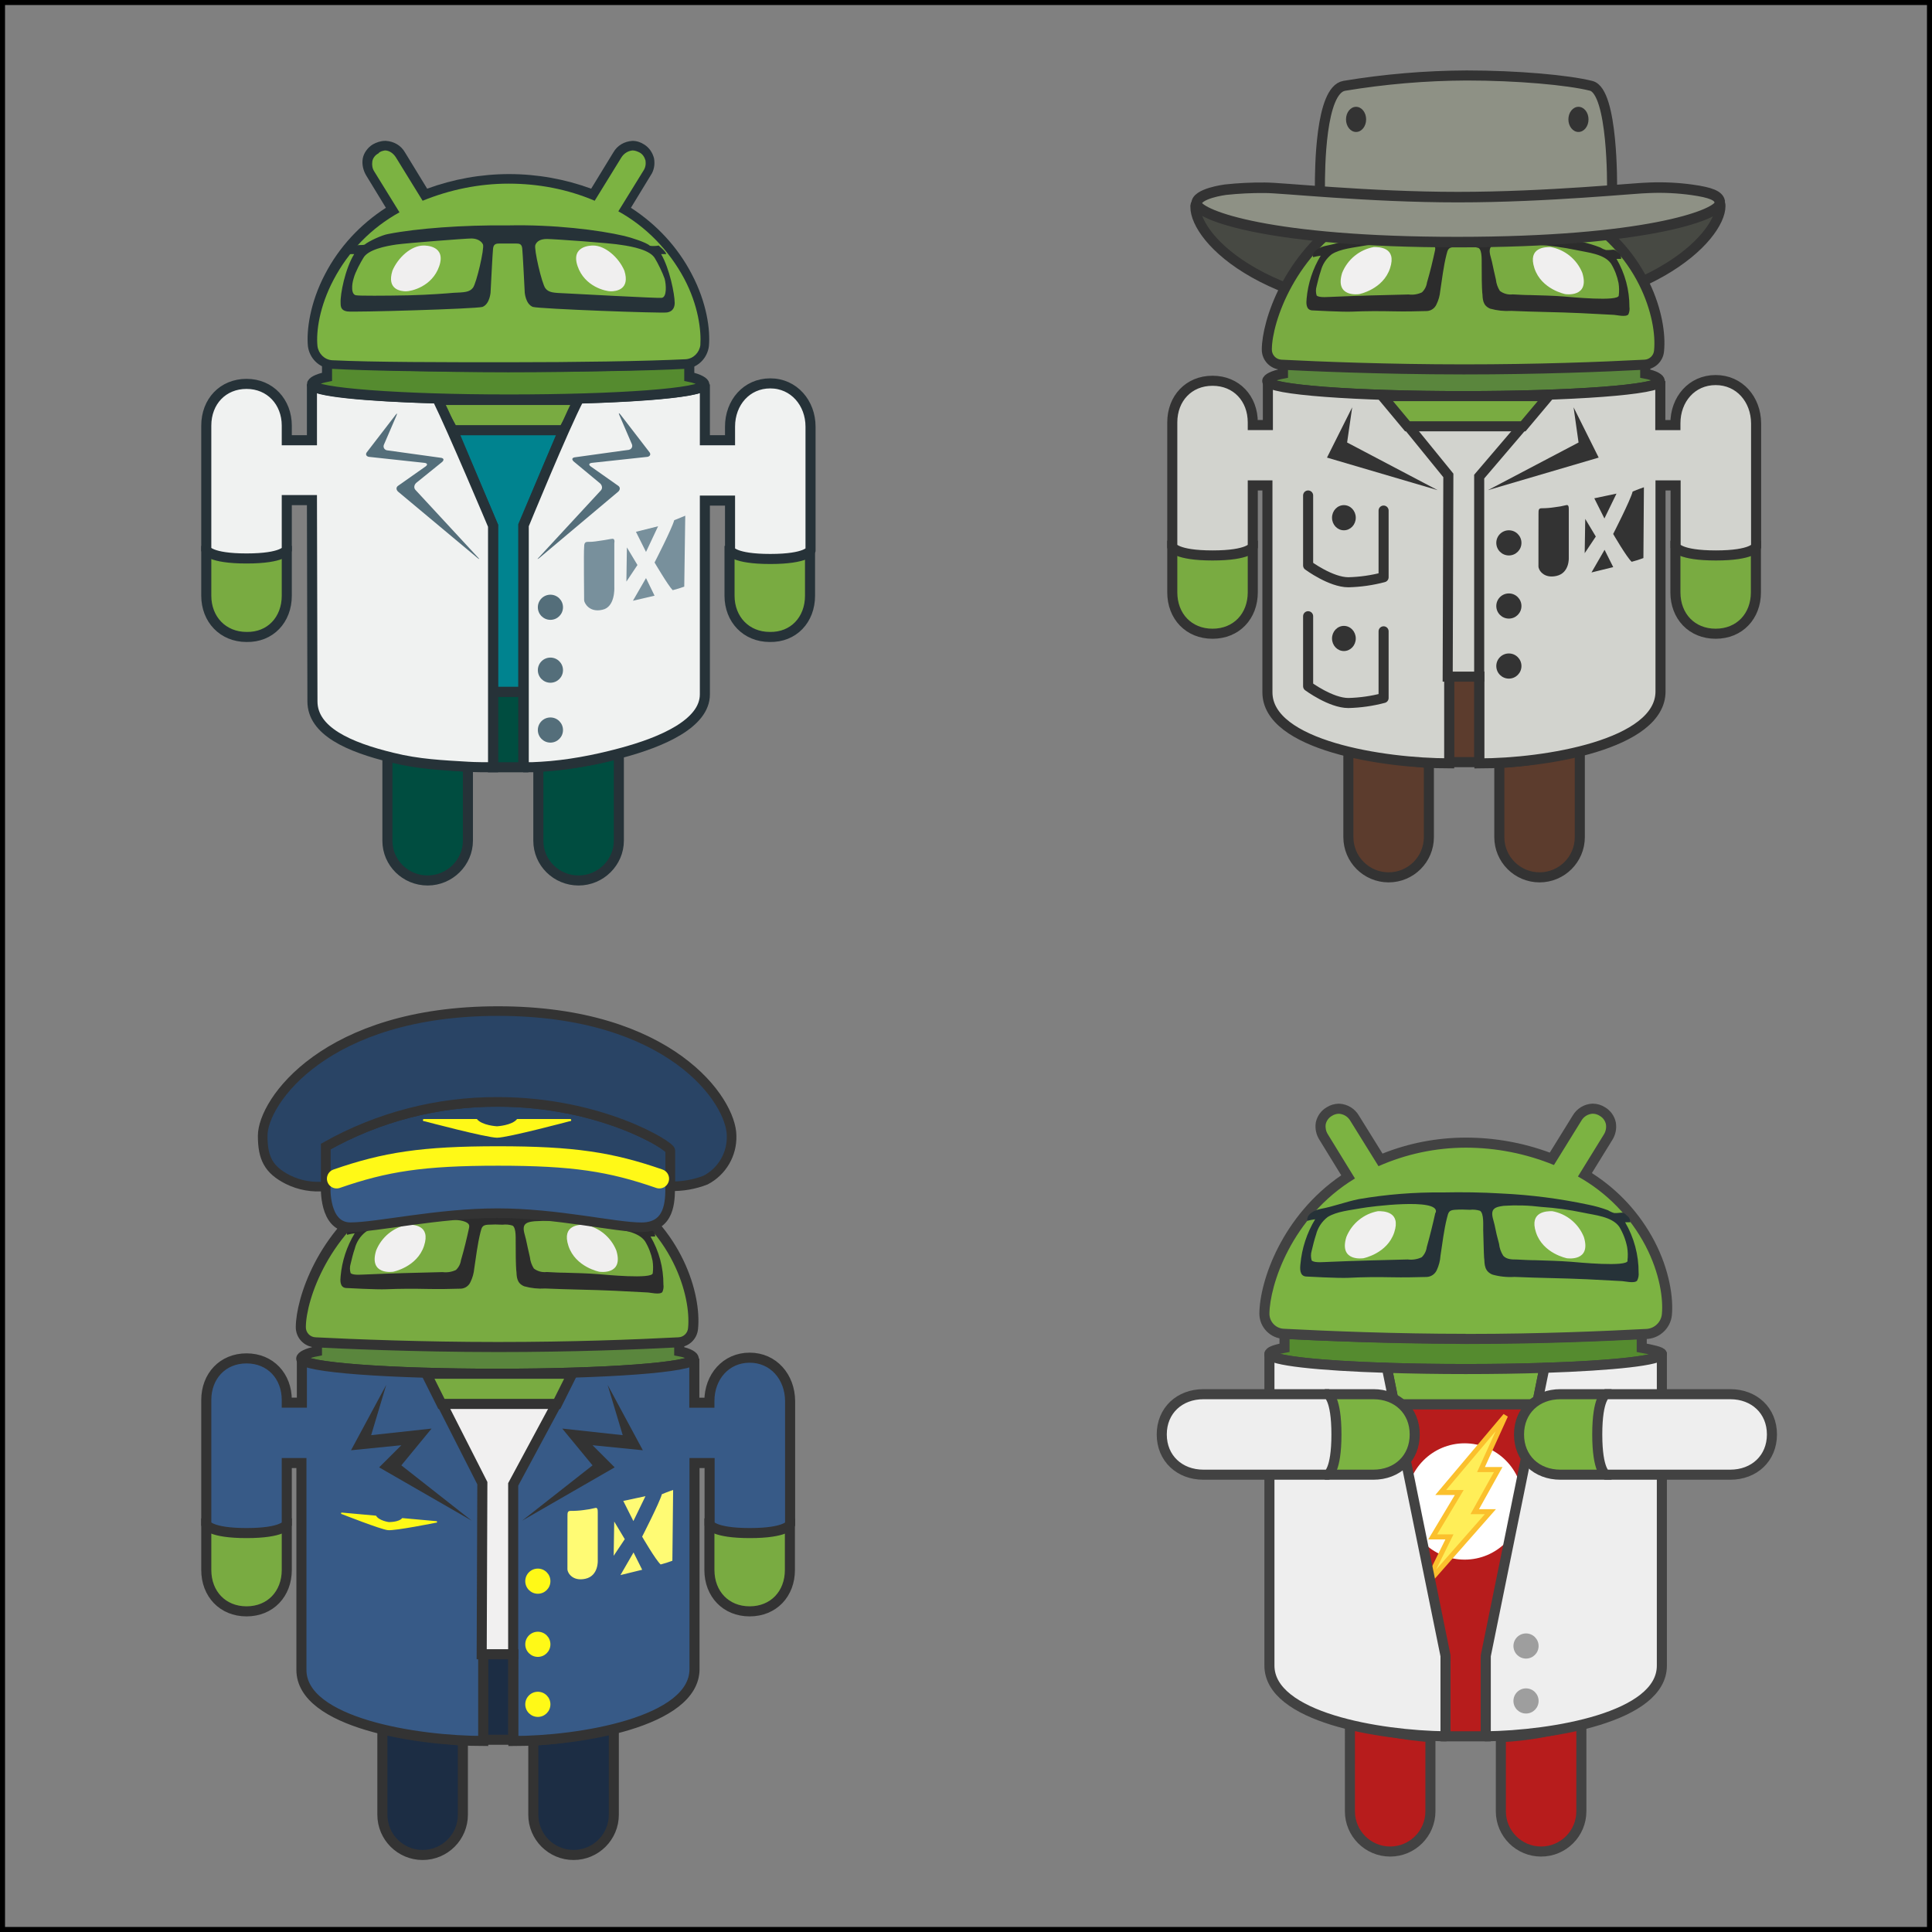 <?xml version="1.0" encoding="UTF-8"?>
<svg width="384px" height="384px" viewBox="0 0 384 384" version="1.1" xmlns="http://www.w3.org/2000/svg" xmlns:xlink="http://www.w3.org/1999/xlink">
    <rect x="0" y="0" width="384" height="384" fill="#808080" stroke="none"/>
    <title>Droid Illustrations</title>
    <desc>Illustrations by Jory Phillips for Android UX Research</desc>
    <defs>
        <polygon id="path-1" points="0.308 0.107 7.307 35.107 21.307 35.107 28.308 0.107 0.308 0.107"></polygon>
    </defs>
    <g id="Page-1" stroke="none" stroke-width="1" fill="none" fill-rule="evenodd">
        <g id="Group-3">
            <rect id="Rectangle" stroke="rbga(0,0,0,0)" fill-rule="nonzero" x="0.5" y="0.5" width="383" height="383"></rect>
            <g id="Group-2" transform="translate(41, 15)">
                <g id="uer-droid-lab" transform="translate(0, 13)" fill-rule="nonzero">
                    <polygon id="XMLID_325_" stroke="#263238" stroke-width="2" fill="#004D40" points="57 109.5 63 109.5 63 124.5 57 124.5"></polygon>
                    <polygon id="XMLID_343_" stroke="#263238" stroke-width="2" fill="#00838F" points="49 57.5 57 76.5 57 109.5 63 109.5 63 76.4 71 57.5"></polygon>
                    <polygon id="XMLID_344_" stroke="#263238" stroke-width="2" fill="#79AB41" points="71 57.5 49 57.5 45.7 51.5 74.5 51.5"></polygon>
                    <path d="M16,90.4 L16,81.5 L0,81.5 L0,90.4 C0,95.1 3.3,98.6 8,98.6 C12.7,98.7 16,95.2 16,90.4 Z" id="XMLID_323_" stroke="#263238" stroke-width="2" fill="#79AB41"></path>
                    <path d="M120,90.4 L120,81.5 L104,81.5 L104,90.4 C104,95.1 107.3,98.6 112,98.6 C116.7,98.7 120,95.2 120,90.4 Z" id="XMLID_324_" stroke="#263238" stroke-width="2" fill="#79AB41"></path>
                    <g id="XMLID_326_" transform="translate(0, 48)" stroke="#263238" stroke-width="2">
                        <path d="M36,91.1 C36,95.5 39.6,99 44,99 C48.4,99 52,95.4 52,91.1 L52,76.4 C48,76.2 42,75.5 36,74.2 L36,91.1 Z" id="XMLID_327_" fill="#004D40"></path>
                        <g id="XMLID_328_">
                            <path d="M66,91.1 C66,95.5 69.6,99 74,99 C78.4,99 82,95.4 82,91.1 L82,73.8 C77,75.2 72,76 66,76.3 L66,91.1 Z" id="XMLID_329_" fill="#004D40"></path>
                            <path d="M63,76.5 C65,76.5 64.8,76.5 66.6,76.4 C71.7,76.1 77.1,75.1 82.3,73.7 C90.6,71.5 99.1,67.8 99.1,62 L99.1,23.5 L104.1,23.5 L104.1,33.4 C104.1,33.4 104.8,35.1 112.1,35.1 C119.4,35.1 120.1,33.4 120.1,33.4 L120.1,8.8 C120.1,4.1 116.8,0.2 112.1,0.2 C107.4,0.2 104.1,4 104.1,8.8 L104.1,11.5 L99.1,11.5 L99.1,0.4 C99.1,1.7 88.6,2.8 74.1,3.2 C71.1,8.9 63.1,28.4 63.1,28.4 L63.1,76.5 L63,76.5 Z" id="XMLID_48_" fill="#F0F2F1"></path>
                            <path d="M57,28.5 C57,28.5 49,9.5 45.9,3.2 C31.4,2.8 21,1.8 21,0.4 L21,11.5 L16,11.5 L16,8.6 C16,3.9 12.7,0.3 8,0.3 C3.3,0.3 0,3.8 0,8.6 L0,33.3 C0,33.3 0.7,35 8,35 C15.3,35 16,33.3 16,33.3 L16,23.4 L21,23.4 L21.1,63.4 C21.1,69.3 28.3,72.5 37,74.6 C42.2,75.9 47,76.1 52,76.4 C53.4,76.5 56,76.5 57,76.5 L57,28.5 Z" id="XMLID_330_" fill="#F0F2F1"></path>
                        </g>
                    </g>
                    <g id="XMLID_331_" transform="translate(31, 54)" fill="#546E7A">
                        <path d="M7.1,15.7 C6.7,15.3 6.7,14.8 7.2,14.5 L12.6,10.7 C13,10.4 13,10.1 12.4,10 L1.3,8.8 C0.8,8.7 0.6,8.3 0.9,7.9 L6.6,0.5 C6.9,0.1 7,0.1 6.8,0.6 L4.3,6.4 C4.1,6.9 4.4,7.4 4.9,7.5 L15.7,9 C16.2,9.1 16.3,9.4 15.9,9.8 L10.7,14 C10.3,14.4 10.2,15 10.6,15.4 L23,28.8 C23.4,29.2 23.3,29.2 22.9,28.9 L7.1,15.7 Z" id="XMLID_90_"></path>
                    </g>
                    <g id="XMLID_81_" transform="translate(65, 54)" fill="#546E7A">
                        <path d="M16.9,15.7 C17.3,15.3 17.3,14.8 16.8,14.5 L11.4,10.7 C11,10.4 11,10.1 11.6,10 L22.7,8.8 C23.2,8.7 23.4,8.3 23.1,7.9 L17.4,0.5 C17,-7.10542736e-15 16.9,-7.10542736e-15 17.1,0.5 L19.6,6.3 C19.8,6.8 19.5,7.3 19,7.4 L8.2,8.9 C7.7,9 7.6,9.3 8,9.7 L13.3,14.1 C13.7,14.5 13.8,15.1 13.4,15.5 L1.1,28.8 C0.7,29.2 0.8,29.2 1.2,28.9 L16.9,15.7 Z" id="XMLID_93_"></path>
                    </g>
                    <g id="XMLID_333_" transform="translate(65, 90)" fill="#546E7A">
                        <circle id="XMLID_334_" cx="3.4" cy="2.7" r="2.5"></circle>
                        <circle id="XMLID_335_" cx="3.4" cy="15.2" r="2.5"></circle>
                        <circle id="XMLID_336_" cx="3.4" cy="27.1" r="2.5"></circle>
                    </g>
                    <g id="XMLID_337_" transform="translate(75, 74)" fill="#78909C">
                        <path d="M0.1,6.8 C0.1,6.1 0.2,5.7 0.8,5.7 C1.4,5.7 1.9,5.7 3.1,5.5 C4.6,5.3 5.4,5.1 5.6,5.1 C6.1,5 6.2,5.4 6.1,6 L6.1,14.8 C6.1,14.8 6.3,18.7 3.7,19.2 C1.1,19.8 0.1,17.8 0.1,17.3 C0.1,16.7 -1.5959456e-16,7.6 0.1,6.8 Z" id="XMLID_338_"></path>
                        <polygon id="XMLID_339_" points="8.6 6.8 8.5 13.6 10.7 10.3"></polygon>
                        <polygon id="XMLID_340_" points="10.4 3.7 14.8 2.6 12.4 7.7"></polygon>
                        <polygon id="XMLID_341_" points="9.8 17.4 14.1 16.4 12.4 12.9"></polygon>
                        <path d="M14.1,9.8 C14.1,9.8 17.6,3 18,1.4 C19,1 20.2,0.5 20.2,0.5 L20,14.6 C20,14.6 18.6,15.1 17.7,15.3 C16.8,14.4 14.1,9.8 14.1,9.8 Z" id="XMLID_342_"></path>
                    </g>
                    <path d="M96,46.9 L96,44.1 C87,44.6 74.4,45 60,45 C45.3,45 32,44.5 24,44.1 L24,46.9 C22,47.3 21,47.9 21,48.4 C21,50.1 38.8,51.4 60.1,51.4 C81.4,51.4 99,50.2 99,48.4 C99,48 98,47.3 96,46.9 Z" id="XMLID_322_" stroke="#263238" stroke-width="2" fill="#558B2F"></path>
                    <g id="XMLID_345_" transform="translate(20, 0)">
                        <g id="head_2_" fill="#263238">
                            <path d="M64.7,0 C63.1,0.1 61.7,0.9 60.9,2.3 L56.5,9.5 C51.3,7.6 45.8,6.6 40.2,6.6 C34.6,6.6 29.1,7.6 23.9,9.5 L19.5,2.3 C18.7,0.9 17.3,0.1 15.7,8.8817842e-16 L15.5,8.8817842e-16 C14.7,8.8817842e-16 13.8,0.3 13.1,0.7 C12.1,1.3 11.3,2.4 11.1,3.5 C10.9,4.7 11.2,5.9 11.8,6.9 L15.7,13.3 C10.6,16.6 6.4,21.1 3.6,26.5 C0.6,32.2 -0.1,37.7 0.2,40.8 C0.5,43.2 2.4,45.1 4.8,45.3 C11.9,45.7 24.8,45.9 40.1,45.9 C55.3,45.9 68.2,45.7 75.3,45.3 C77.7,45.1 79.6,43.2 79.9,40.8 C80.2,37.6 79.5,32.2 76.5,26.5 C73.7,21.1 69.5,16.6 64.4,13.3 L68.3,6.9 C69,5.9 69.2,4.7 69,3.5 C68.7,2.3 68,1.3 67,0.7 C66.4,0.3 65.6,0 64.7,0 Z" id="XMLID_346_"></path>
                        </g>
                        <path d="M64.7,1.9 C65.2,1.9 65.7,2.1 66.1,2.3 C66.7,2.6 67.1,3.2 67.3,3.9 C67.4,4.6 67.3,5.3 66.9,5.9 L61.9,14 C67.5,17.1 72,21.8 75,27.4 C77.8,32.7 78.4,37.7 78.2,40.6 C78,42.1 76.8,43.3 75.3,43.4 C67.2,43.8 53.2,44 40.2,44 C27.2,44 13,44 5,43.6 C3.5,43.5 2.3,42.3 2.1,40.8 C1.8,37.9 2.5,32.9 5.3,27.6 C8.3,21.9 12.8,17.3 18.4,14.2 L13.4,6.1 C13,5.5 12.9,4.8 13,4.1 C13.1,3.4 13.6,2.8 14.2,2.5 C14.5,2.1 15,2 15.5,1.9 C16.4,1.9 17.2,2.5 17.7,3.3 L23,11.9 C28.4,9.7 34.2,8.5 40.1,8.5 C46,8.5 51.8,9.6 57.2,11.9 L62.5,3.3 C63,2.5 63.8,2 64.7,1.9" id="XMLID_348_" fill="#7CB342"></path>
                        <path d="M56.9,20.8 C56.5,20.8 52.4,20.8 53.8,24.9 C55.2,29 59.4,29.9 60.4,29.9 C61.4,29.9 64.3,29.6 63.1,25.8 C62,23.2 59.3,20.8 56.9,20.8 Z" id="right-eye_3_" fill="#F0EFEF"></path>
                        <path d="M23.2,20.8 C23.6,20.8 27.7,20.8 26.3,24.9 C24.9,29 20.7,29.9 19.7,29.9 C18.7,29.9 15.8,29.6 17,25.8 C18.1,23.2 20.7,20.8 23.2,20.8 Z" id="right-eye_2_" fill="#F0EFEF"></path>
                        <path d="M70.5,31.2 C69.6,31.3 53.5,30.4 51.3,30.3 C49.1,30.2 48.1,30.2 47.4,29.3 C46.7,28.4 45.1,21.5 45.4,20.7 C45.7,19.9 46.5,19.5 47.7,19.5 C48.9,19.5 60.5,20.3 62.6,20.7 C64.7,21 68.3,21.7 69.2,23.4 C69.7,24.2 70.7,26.2 71.1,27.4 C71.4,28.5 71.6,31.1 70.5,31.2 Z M9.3,27.3 C9.6,26.1 10.7,24.1 11.2,23.3 C12.1,21.6 15.7,20.9 17.8,20.6 C19.9,20.3 31.6,19.4 32.7,19.4 C33.8,19.4 34.7,19.9 35,20.6 C35.3,21.4 33.7,28.3 33,29.2 C32.3,30.1 31.3,30.1 29.1,30.2 C28.1,30.3 24.2,30.6 20.2,30.7 C15.4,30.8 10.3,30.8 9.9,30.7 C8.7,30.7 8.9,28.5 9.3,27.3 Z M40,16.8 C31,16.7 21.8,17.4 16.2,18.5 C14.9,18.7 12.2,20 11.5,20.6 C11.4,20.7 10.8,20.7 10.8,20.7 C10,20.7 9.9,20.8 9.9,20.8 C9.9,20.8 8.5,22 8.4,22.5 L9.4,22.5 C7.6,25.4 6.6,30.5 6.7,32.2 C6.7,33 6.8,33.7 8,33.9 C9.2,34.1 33.5,33.4 34.9,33 C36.4,32.4 36.5,30 36.5,30.2 C36.6,28.3 36.9,22.3 37,21.4 C37.1,20.5 37.6,20.4 38.3,20.4 L41.5,20.4 C42.3,20.4 42.7,20.5 42.8,21.4 C42.9,22.3 43.2,28.3 43.3,30.2 C43.3,30 43.4,32.4 44.9,33 C46.3,33.4 70.4,34.3 71.6,34.1 C72.8,33.9 73.1,33 73.1,32.2 C73.1,30.5 72.1,25.4 70.4,22.5 L71.4,22.5 C71.4,22 69.9,20.8 69.9,20.8 C69.9,20.8 69.6,20.9 68.8,20.9 C68.8,20.9 68.2,20.9 68.1,20.8 C67.5,20.2 64.4,19.2 63.1,18.9 C58,17.7 49,16.6 40,16.8 Z" id="XMLID_349_" fill="#263238"></path>
                    </g>
                </g>
                <g id="uer-droid-pilot" transform="translate(0, 185)">
                    <path d="M94,68.57 L94,65.8 C85,66.26 72.4,66.74 58,66.73 C43.34,66.73 29,66.19 22,65.8 L22,68.57 C20,68.94 18.87,69.57 18.87,70.04 C18.87,71.78 36.38,73.04 57.72,73.04 C79.06,73.04 96.9,71.8 96.9,70.04 C96.9,69.61 96,68.94 94,68.57 Z" id="Shape" stroke="#333333" stroke-width="2" fill="#5A863D" fill-rule="nonzero"></path>
                    <path d="M16,112.04 L16,102.79 L0,102.79 L0,112.04 C0,116.79 3.25,120.27 8,120.27 C12.75,120.27 16,116.79 16,112.04 Z M116,112.04 L116,102.79 L100,102.79 L100,112.04 C100,116.79 103.25,120.27 108,120.27 C112.75,120.27 116,116.79 116,112.04 Z" id="Shape" stroke="#333333" stroke-width="2" fill="#79AB41" fill-rule="nonzero"></path>
                    <path d="M55,128.79 L55,145.79 L61,145.79 L61,128.79 L55,128.79 Z M35,143.04 L35,160.69 C35,165.108 38.582,168.69 43,168.69 C47.418,168.69 51,165.108 51,160.69 L51,145.96 C45.582,145.526 40.222,144.547 35,143.04 Z M81,143.04 L81,160.69 C81,165.108 77.418,168.69 73,168.69 C68.582,168.69 65,165.108 65,160.69 L65,145.96 C70.439,145.698 75.819,144.717 81,143.04 Z" id="Shape" stroke="#333333" stroke-width="2" fill="#1C2D44" fill-rule="nonzero"></path>
                    <path d="M108,69.85 C103.25,69.85 100,73.69 100,78.44 L100,78.8 L97,78.8 L97,70.04 C97,71.78 79.26,73.04 57.92,73.04 C36.58,73.04 19,71.8 19,70.04 L19,78.79 L16,78.79 L16,78.27 C16,73.52 12.75,69.99 8,69.99 C3.25,69.99 0,73.52 0,78.27 L0,103 C0,103 0.72,104.71 8,104.71 C15.28,104.71 16,103 16,103 L16,90.79 L18.91,90.79 L18.91,131.91 C18.91,142.49 42.04,146.03 55.04,146.03 L55.04,128.79 L61.04,128.79 L61.04,146.04 C74.04,146.04 97.04,142.32 97.04,131.74 L97.04,90.79 L100.04,90.79 L100.04,103 C100.04,103 100.76,104.71 108.04,104.71 C115.32,104.71 116.04,103 116.04,103 L116.04,78.44 C116,73.69 112.75,69.85 108,69.85 Z" id="Shape" stroke="#333333" stroke-width="2" fill="#375A87" fill-rule="nonzero"></path>
                    <path d="M57.77,67.73 C40.77,67.73 25.77,67.01 21.66,66.8 C20.027,66.73 18.75,65.364 18.79,63.73 C18.79,61.11 19.9,56.13 22.87,50.73 C25.968,45.056 30.494,40.289 36,36.9 L30.61,28.13 C30.233,27.536 30.084,26.826 30.19,26.13 C30.344,25.44 30.779,24.846 31.39,24.49 C31.811,24.21 32.304,24.058 32.81,24.05 C33.762,24.104 34.621,24.639 35.09,25.47 L40.68,34.47 C46.088,32.197 51.905,31.06 57.77,31.13 C63.837,31.054 69.865,32.102 75.55,34.22 L81,25.43 C81.469,24.614 82.32,24.091 83.26,24.04 C83.766,24.048 84.259,24.2 84.68,24.48 C85.293,24.838 85.728,25.436 85.88,26.13 C86.002,26.857 85.844,27.604 85.44,28.22 L80.32,36.52 C93.5,44.01 97.44,57.28 96.75,64.04 C96.625,65.55 95.394,66.73 93.88,66.79 C85.67,67.22 72.81,67.73 58.16,67.73 L57.77,67.73 Z" id="Shape" fill="#79AB41" fill-rule="nonzero"></path>
                    <path d="M83.26,25.04 C83.578,25.049 83.888,25.149 84.15,25.33 C84.537,25.561 84.808,25.944 84.898,26.386 C84.987,26.828 84.886,27.287 84.62,27.65 L78.92,36.89 C92.73,44.19 96.39,57.78 95.76,63.95 C95.684,64.966 94.858,65.762 93.84,65.8 C85.01,66.26 72.42,66.73 58.17,66.73 L57.77,66.73 C43.08,66.73 29.28,66.19 21.71,65.8 C20.609,65.757 19.751,64.831 19.79,63.73 C19.84,58.32 24.43,44.59 37.4,37.25 L31.5,27.65 C31.234,27.287 31.133,26.828 31.222,26.386 C31.312,25.944 31.583,25.561 31.97,25.33 C32.232,25.149 32.542,25.049 32.86,25.04 C33.45,25.097 33.975,25.436 34.27,25.95 L40.34,35.77 C45.817,33.306 51.765,32.064 57.77,32.13 C63.993,32.032 70.175,33.164 75.96,35.46 L81.85,25.92 C82.145,25.406 82.67,25.067 83.26,25.01 L83.26,25.04 Z M83.26,23.01 C81.962,23.056 80.781,23.771 80.14,24.9 L75.14,32.99 C69.561,31.033 63.682,30.065 57.77,30.13 C52.062,30.071 46.396,31.124 41.09,33.23 L35.94,24.93 C35.299,23.801 34.118,23.086 32.82,23.04 C32.109,23.039 31.413,23.248 30.82,23.64 C29.98,24.139 29.386,24.965 29.18,25.92 C29.007,26.891 29.207,27.891 29.74,28.72 L34.59,36.58 C22.07,44.66 17.84,58.13 17.79,63.71 C17.744,65.882 19.44,67.693 21.61,67.79 C25.78,68.01 40.71,68.72 57.78,68.73 L58.17,68.73 C72.84,68.73 85.72,68.22 93.94,67.79 C95.946,67.697 97.571,66.131 97.74,64.13 C98.44,57.27 94.62,43.96 81.74,36.13 L86.34,28.68 C86.873,27.851 87.073,26.851 86.9,25.88 C86.694,24.925 86.1,24.099 85.26,23.6 C84.667,23.208 83.971,22.999 83.26,23 L83.26,23.01 Z M34.36,91.65 L38.77,87.25 L28.77,88.25 L35.77,75.25 L32.77,85.25 L44.78,83.94 L38.77,91.25 L52.77,102.25 L34.36,91.65 Z M81.17,91.65 L76.77,87.25 L86.77,88.25 L79.77,75.25 L82.77,85.25 L70.75,83.94 L76.77,91.25 L62.77,102.25 L81.17,91.65 Z" id="Shape" fill="#333333" fill-rule="nonzero"></path>
                    <circle id="Oval" fill="#FFF917" fill-rule="nonzero" cx="65.9" cy="114.27" r="2.5"></circle>
                    <circle id="Oval" fill="#FFF917" fill-rule="nonzero" cx="65.9" cy="126.82" r="2.5"></circle>
                    <circle id="Oval" fill="#FFF917" fill-rule="nonzero" cx="65.9" cy="138.75" r="2.5"></circle>
                    <path d="M71.79,101.39 C71.79,100.65 71.79,100.28 72.47,100.3 C73.309,100.309 74.148,100.256 74.98,100.14 C75.765,100.053 76.544,99.913 77.31,99.72 C77.76,99.61 77.81,100.04 77.81,100.56 L77.81,110.13 C77.81,110.13 78,113.2 75.36,113.79 C72.72,114.38 71.77,112.5 71.78,111.92 C71.79,111.34 71.77,102.18 71.79,101.39 Z M81.08,102.42 L80.97,109.23 L83.18,105.92 L81.08,102.42 Z M82.88,98.32 L87.29,97.38 L84.89,102.32 L82.88,98.32 Z M82.32,113.06 L86.64,112 L84.92,108.56 L82.32,113.06 Z M86.63,105.42 C86.63,105.42 90.12,98.61 90.55,96.99 C91.55,96.56 92.79,96.14 92.79,96.14 L92.64,110.21 C91.878,110.5 91.1,110.747 90.31,110.95 C89.31,110.05 86.63,105.42 86.63,105.42 Z" id="Shape" fill="#FFFB74" fill-rule="nonzero"></path>
                    <polygon id="Shape" stroke="#333333" stroke-width="2" fill="#F1F0F0" fill-rule="nonzero" points="46.74 78.79 54.87 94.79 54.74 128.79 61 128.79 61 95.04 69.74 78.79 46.74 78.79"></polygon>
                    <path d="M40.06,43.41 C41.06,43.41 44.67,43.41 43.28,47.63 C41.89,51.85 37.14,52.77 37.14,52.77 C37.14,52.77 32.23,53.54 33.76,48.55 C34.836,45.867 37.215,43.925 40.06,43.41 Z" id="Shape" fill="#F1F0F0" fill-rule="nonzero"></path>
                    <path d="M75.2,43.41 C74.2,43.41 70.59,43.41 71.98,47.63 C73.37,51.85 78.12,52.77 78.12,52.77 C78.12,52.77 83.03,53.54 81.5,48.55 C80.424,45.867 78.045,43.925 75.2,43.41 Z" id="Shape" fill="#F0EFEF" fill-rule="nonzero"></path>
                    <path d="M90.86,55.3 C90.871,51.952 89.987,48.662 88.3,45.77 L89.21,45.77 C89.252,45.262 89.01,44.773 88.58,44.5 C87.82,43.72 87.76,43.98 86.73,44.01 L86.21,44.01 C85.801,43.892 85.41,43.717 85.05,43.49 C83.846,43.02 82.605,42.648 81.34,42.38 C75.907,41.223 70.389,40.51 64.84,40.25 C61.1,40.02 57.37,39.98 53.62,40.05 C48.296,39.992 42.977,40.417 37.73,41.32 C35.3,41.82 32.96,42.71 30.55,43.16 C29.49,43.36 27.75,44.16 27.97,45.43 C28.473,45.299 28.984,45.199 29.5,45.13 C27.928,47.722 26.97,50.64 26.7,53.66 C26.62,54.47 26.52,55.89 27.76,56 C27.76,56 33.95,56.34 35.76,56.25 C38.5,56.13 41.27,56.13 44.02,56.19 C46.26,56.24 48.48,56.19 50.65,56.13 C51.459,56.071 52.17,55.571 52.5,54.83 C52.918,53.985 53.176,53.069 53.26,52.13 C53.63,49.74 53.9,47.3 54.49,44.95 C54.75,43.95 54.83,43.49 55.98,43.42 C56.98,43.36 57.92,43.36 58.88,43.42 C59.552,43.335 60.234,43.396 60.88,43.6 C61.67,44.09 61.46,46.42 61.5,47.3 C61.5,49.13 61.5,51 61.63,52.87 L61.63,52.42 C61.69,53.82 61.69,55.04 63.19,55.66 C64.552,56.041 65.969,56.19 67.38,56.1 C71.99,56.31 76.6,56.33 81.2,56.55 L87.58,56.88 C88.24,56.88 90.09,57.4 90.64,56.82 C90.861,56.346 90.938,55.817 90.86,55.3 Z M52.27,43.86 C51.79,46.08 51.27,48.29 50.62,50.48 C50.517,51.222 50.164,51.906 49.62,52.42 C48.792,52.811 47.869,52.957 46.96,52.84 C41.96,52.96 36.96,53.08 31.96,53.3 C31.24,53.3 29.2,53.56 28.69,53.04 C28.507,52.437 28.507,51.793 28.69,51.19 C28.93,50.19 29.18,49.14 29.51,48.19 C29.843,46.854 30.618,45.67 31.71,44.83 C33.45,43.74 36.11,43.53 38.1,43.15 C39.69,42.85 52.87,41.15 52.25,43.9 C52.17,44.32 52.3,43.72 52.27,43.86 Z M88.74,53.04 C88.74,54.3 79.09,53.34 77.98,53.25 C75.75,53.07 73.51,53.03 71.27,52.96 C70.07,52.96 68.86,52.88 67.66,52.82 C66.752,52.933 65.837,52.685 65.11,52.13 C64.672,51.446 64.402,50.668 64.32,49.86 C64.04,48.68 63.78,47.49 63.53,46.3 C63.37,45.55 62.88,44.39 63.18,43.65 C63.48,42.91 64.53,42.81 65.26,42.73 C67.651,42.57 70.052,42.64 72.43,42.94 C75.089,43.116 77.732,43.477 80.34,44.02 C82.5,44.5 85.82,44.75 87.2,46.7 C87.923,47.892 88.431,49.202 88.7,50.57 C88.829,51.387 88.843,52.219 88.74,53.04 Z" id="Shape" fill="#2C2C2C" fill-rule="nonzero"></path>
                    <polygon id="Shape" stroke="#333333" stroke-width="2" fill="#79AB41" fill-rule="nonzero" points="69.74 79.04 46.74 79.04 43.74 73.04 72.74 73.04"></polygon>
                    <path d="M57.98,19.01 C45.986,18.949 34.183,22.009 23.73,27.89 L23.73,35.77 C23.82,33.26 41.78,29.77 57.86,29.77 C73.94,29.77 92.23,32.84 92.23,35.77 L92.23,28.68 C92.23,27.67 78.26,19.01 57.98,19.01 Z" id="Shape" stroke="#333333" stroke-width="1.909" fill="#294465" fill-rule="nonzero"></path>
                    <path d="M57.98,0.96 C23.73,0.96 11.21,18.96 11.21,25.74 C11.21,30.19 12.39,32.51 16.21,34.45 C18.539,35.61 21.155,36.068 23.74,35.77 L23.74,27.89 C34.193,22.009 45.996,18.949 57.99,19.01 C78.27,19.01 92.24,27.68 92.24,28.68 L92.24,35.77 C94.631,35.832 97.011,35.418 99.24,34.55 C102.509,32.846 104.517,29.425 104.41,25.74 C104.39,18.78 92.23,0.96 57.98,0.96 Z" id="Shape" stroke="#333333" stroke-width="1.909" fill="#294465" fill-rule="nonzero"></path>
                    <path d="M57.87,29.76 C41.79,29.76 23.87,33.26 23.74,35.76 C23.74,35.76 23.29,43.92 28.64,43.92 C33.99,43.92 45.91,41.13 57.87,41.13 C69.83,41.13 81.14,43.93 86.5,43.93 C92.2,43.93 92.2,38.7 92.2,35.77 C92.2,32.84 73.94,29.76 57.87,29.76 Z" id="Shape" stroke="#333333" stroke-width="1.909" fill="#375A87" fill-rule="nonzero"></path>
                    <path d="M57.8,26.13 C55.7,26.13 43.36,22.85 43.36,22.85 C43.289,22.872 43.212,22.859 43.151,22.816 C43.09,22.773 43.053,22.704 43.05,22.63 C43.048,22.562 43.078,22.497 43.131,22.454 C43.184,22.411 43.254,22.394 43.32,22.41 L53.78,22.41 C54.78,23.7 57.78,23.86 57.78,23.86 C57.78,23.86 60.78,23.7 61.78,22.41 L72.27,22.41 C72.336,22.394 72.406,22.411 72.459,22.454 C72.512,22.497 72.542,22.562 72.54,22.63 C72.537,22.704 72.5,22.773 72.439,22.816 C72.378,22.859 72.301,22.872 72.23,22.85 C72.23,22.85 59.9,26.13 57.8,26.13 Z" id="Shape" fill="#FFF917" fill-rule="nonzero"></path>
                    <path d="M90.05,34.28 C80.39,30.93 72.99,29.76 57.98,29.76 C42.97,29.76 35.57,30.93 25.91,34.28" id="Shape" stroke="#FFF917" stroke-width="3.866" stroke-linecap="round"></path>
                    <path d="M36.1,104.13 C34.74,104.01 26.97,100.95 26.97,100.95 C26.922,100.956 26.875,100.941 26.84,100.908 C26.805,100.875 26.787,100.828 26.79,100.78 C26.787,100.732 26.808,100.686 26.847,100.658 C26.885,100.63 26.935,100.623 26.98,100.64 L33.74,101.25 C34.31,102.25 36.25,102.52 36.25,102.52 C36.25,102.52 38.25,102.58 38.95,101.73 L45.71,102.34 C45.756,102.332 45.803,102.348 45.836,102.382 C45.868,102.416 45.881,102.464 45.87,102.51 C45.866,102.559 45.84,102.604 45.799,102.631 C45.758,102.659 45.707,102.666 45.66,102.65 C45.66,102.65 37.5,104.29 36.1,104.13 Z" id="Shape" fill="#FFF917" fill-rule="nonzero"></path>
                </g>
                <g id="uer-droid-tilley" transform="translate(192, 0)">
                    <path d="M56.63,32.18 C19.63,32.18 4.87,25.35 4.87,25.35 C4.648,25.565 4.547,25.876 4.6,26.18 C4.6,32.29 18.4,47.75 56.6,47.75 C94.8,47.75 108.95,31.89 108.95,25.98 C108.972,25.742 108.908,25.505 108.77,25.31 C108.14,27.31 93.94,32.18 56.63,32.18 Z" id="Shape" stroke="#333333" stroke-width="2" fill="#474943" fill-rule="nonzero"></path>
                    <path d="M94,59.26 L94,56.49 C85,56.95 72.4,57.43 58,57.42 C43.34,57.42 29,56.88 22,56.49 L22,59.26 C20,59.63 18.87,60.26 18.87,60.73 C18.87,62.47 36.38,63.73 57.72,63.73 C79.06,63.73 96.9,62.49 96.9,60.73 C96.9,60.3 96,59.63 94,59.26 Z" id="Shape" stroke="#333333" stroke-width="2" fill="#5A863D" fill-rule="nonzero"></path>
                    <path d="M16,102.73 L16,93.48 L0,93.48 L0,102.73 C0,107.48 3.25,110.96 8,110.96 C12.75,110.96 16,107.48 16,102.73 Z M116,102.73 L116,93.48 L100,93.48 L100,102.73 C100,107.48 103.25,110.96 108,110.96 C112.75,110.96 116,107.48 116,102.73 Z" id="Shape" stroke="#333333" stroke-width="2" fill="#79AB41" fill-rule="nonzero"></path>
                    <path d="M55,119.48 L55,136.48 L61,136.48 L61,119.48 L55,119.48 Z M35,133.73 L35,151.38 C35,155.798 38.582,159.38 43,159.38 C47.418,159.38 51,155.798 51,151.38 L51,136.65 C45.582,136.216 40.222,135.237 35,133.73 Z M81,133.73 L81,151.38 C81,155.798 77.418,159.38 73,159.38 C68.582,159.38 65,155.798 65,151.38 L65,136.65 C70.439,136.388 75.819,135.407 81,133.73 Z" id="Shape" stroke="#333333" stroke-width="2" fill="#5C3C2D" fill-rule="nonzero"></path>
                    <path d="M108,60.54 C103.25,60.54 100,64.38 100,69.13 L100,69.49 L97,69.49 L97,60.73 C97,62.47 79.26,63.73 57.92,63.73 C36.58,63.73 19,62.49 19,60.73 L19,69.48 L16,69.48 L16,68.96 C16,64.21 12.75,60.68 8,60.68 C3.25,60.68 0,64.21 0,68.96 L0,93.69 C0,93.69 0.72,95.4 8,95.4 C15.28,95.4 16,93.69 16,93.69 L16,81.48 L18.91,81.48 L18.91,122.6 C18.91,133.18 42.04,136.72 55.04,136.72 L55.04,119.48 L61.04,119.48 L61.04,136.73 C74.04,136.73 97.04,133.01 97.04,122.43 L97.04,81.48 L100.04,81.48 L100.04,93.69 C100.04,93.69 100.76,95.4 108.04,95.4 C115.32,95.4 116.04,93.69 116.04,93.69 L116.04,69.13 C116,64.38 112.75,60.54 108,60.54 Z" id="Shape" stroke="#333333" stroke-width="2" fill="#D2D3CE" fill-rule="nonzero"></path>
                    <path d="M57.77,58.42 C40.77,58.42 25.77,57.7 21.66,57.49 C20.027,57.42 18.75,56.054 18.79,54.42 C18.79,51.8 19.9,46.82 22.87,41.42 C25.968,35.746 30.494,30.979 36,27.59 L30.61,18.82 C30.233,18.226 30.084,17.516 30.19,16.82 C30.344,16.13 30.779,15.536 31.39,15.18 C31.811,14.9 32.304,14.748 32.81,14.74 C33.762,14.794 34.621,15.329 35.09,16.16 L40.68,25.16 C46.088,22.887 51.905,21.75 57.77,21.82 C63.837,21.744 69.865,22.792 75.55,24.91 L81,16.12 C81.469,15.304 82.32,14.781 83.26,14.73 C83.766,14.738 84.259,14.89 84.68,15.17 C85.293,15.528 85.728,16.126 85.88,16.82 C86.002,17.547 85.844,18.294 85.44,18.91 L80.32,27.21 C93.5,34.7 97.44,47.97 96.75,54.73 C96.625,56.24 95.394,57.42 93.88,57.48 C85.67,57.91 72.81,58.42 58.16,58.42 L57.77,58.42 Z" id="Shape" fill="#79AB41" fill-rule="nonzero"></path>
                    <path d="M83.26,15.73 C83.578,15.739 83.888,15.839 84.15,16.02 C84.537,16.251 84.808,16.634 84.898,17.076 C84.987,17.518 84.886,17.977 84.62,18.34 L78.92,27.58 C92.73,34.88 96.39,48.47 95.76,54.64 C95.684,55.656 94.858,56.452 93.84,56.49 C85.01,56.95 72.42,57.42 58.17,57.42 L57.77,57.42 C43.08,57.42 29.28,56.88 21.71,56.49 C20.609,56.447 19.751,55.521 19.79,54.42 C19.84,49.01 24.43,35.28 37.4,27.94 L31.5,18.34 C31.234,17.977 31.133,17.518 31.222,17.076 C31.312,16.634 31.583,16.251 31.97,16.02 C32.232,15.839 32.542,15.739 32.86,15.73 C33.45,15.787 33.975,16.126 34.27,16.64 L40.34,26.46 C45.817,23.996 51.765,22.754 57.77,22.82 C63.993,22.722 70.175,23.854 75.96,26.15 L81.85,16.61 C82.145,16.096 82.67,15.757 83.26,15.7 L83.26,15.73 Z M83.26,13.7 C81.962,13.746 80.781,14.461 80.14,15.59 L75.14,23.68 C69.561,21.723 63.682,20.755 57.77,20.82 C52.062,20.761 46.396,21.814 41.09,23.92 L35.94,15.62 C35.299,14.491 34.118,13.776 32.82,13.73 C32.109,13.729 31.413,13.938 30.82,14.33 C29.98,14.829 29.386,15.655 29.18,16.61 C29.007,17.581 29.207,18.581 29.74,19.41 L34.59,27.27 C22.07,35.35 17.84,48.82 17.79,54.4 C17.744,56.572 19.44,58.383 21.61,58.48 C25.78,58.7 40.71,59.41 57.78,59.42 L58.17,59.42 C72.84,59.42 85.72,58.91 93.94,58.48 C95.946,58.387 97.571,56.821 97.74,54.82 C98.44,47.96 94.62,34.65 81.74,26.82 L86.34,19.37 C86.873,18.541 87.073,17.541 86.9,16.57 C86.694,15.615 86.1,14.789 85.26,14.29 C84.667,13.898 83.971,13.689 83.26,13.69 L83.26,13.7 Z M30.75,75.95 L35.76,65.95 L34.75,72.95 L52.74,82.42 L30.75,75.95 Z M84.75,75.95 L79.76,65.95 L80.75,72.95 L62.74,82.42 L84.75,75.95 Z" id="Shape" fill="#333333" fill-rule="nonzero"></path>
                    <circle id="Oval" fill="#333333" fill-rule="nonzero" cx="66.9" cy="92.9" r="2.5"></circle>
                    <circle id="Oval" fill="#333333" fill-rule="nonzero" cx="66.9" cy="105.45" r="2.5"></circle>
                    <circle id="Oval" fill="#333333" fill-rule="nonzero" cx="66.9" cy="117.38" r="2.5"></circle>
                    <path d="M72.79,87.11 C72.79,86.37 72.79,86 73.47,86.02 C74.31,86.016 75.149,85.949 75.98,85.82 C76.765,85.733 77.544,85.593 78.31,85.4 C78.76,85.29 78.81,85.72 78.81,86.24 L78.81,95.81 C78.81,95.81 79,98.88 76.36,99.47 C73.72,100.06 72.77,98.18 72.78,97.6 C72.79,97.02 72.77,87.89 72.79,87.11 Z M82.08,88.14 L81.97,94.95 L84.18,91.64 L82.08,88.14 Z M83.88,84.04 L88.29,83.11 L85.89,88.05 L83.88,84.04 Z M83.32,98.78 L87.64,97.72 L85.92,94.28 L83.32,98.78 Z M87.63,91.13 C87.63,91.13 91.12,84.32 91.5,82.7 C92.5,82.27 93.74,81.85 93.74,81.85 L93.64,95.92 C92.878,96.21 92.1,96.457 91.31,96.66 C90.31,95.76 87.63,91.13 87.63,91.13 Z" id="Shape" fill="#333333" fill-rule="nonzero"></path>
                    <polygon id="Shape" stroke="#333333" stroke-width="2" fill="#D2D3CE" fill-rule="nonzero" points="46.74 69.49 54.87 79.49 54.74 119.49 61 119.49 61 79.73 69.74 69.49 46.74 69.49"></polygon>
                    <path d="M40.06,34.1 C41.06,34.1 44.67,34.1 43.28,38.32 C41.89,42.54 37.14,43.46 37.14,43.46 C37.14,43.46 32.23,44.23 33.76,39.24 C34.836,36.557 37.215,34.615 40.06,34.1 Z" id="Shape" fill="#F1F0F0" fill-rule="nonzero"></path>
                    <path d="M75.2,34.1 C74.2,34.1 70.59,34.1 71.98,38.32 C73.37,42.54 78.12,43.46 78.12,43.46 C78.12,43.46 83.03,44.23 81.5,39.24 C80.424,36.557 78.045,34.615 75.2,34.1 Z" id="Shape" fill="#F0EFEF" fill-rule="nonzero"></path>
                    <path d="M90.86,45.99 C90.871,42.642 89.987,39.352 88.3,36.46 L89.21,36.46 C89.252,35.952 89.01,35.463 88.58,35.19 C87.82,34.41 87.76,34.67 86.73,34.7 L86.21,34.7 C85.801,34.582 85.41,34.407 85.05,34.18 C83.846,33.71 82.605,33.338 81.34,33.07 C75.907,31.913 70.389,31.2 64.84,30.94 C61.1,30.71 57.37,30.67 53.62,30.74 C48.296,30.682 42.977,31.107 37.73,32.01 C35.3,32.51 32.96,33.4 30.55,33.85 C29.49,34.05 27.75,34.85 27.97,36.12 C28.473,35.989 28.984,35.889 29.5,35.82 C27.928,38.412 26.97,41.33 26.7,44.35 C26.62,45.16 26.52,46.58 27.76,46.69 C27.76,46.69 33.95,47.03 35.76,46.94 C38.5,46.82 41.27,46.82 44.02,46.88 C46.26,46.93 48.48,46.88 50.65,46.82 C51.459,46.761 52.17,46.261 52.5,45.52 C52.918,44.675 53.176,43.759 53.26,42.82 C53.63,40.43 53.9,37.99 54.49,35.64 C54.75,34.64 54.83,34.18 55.98,34.11 C56.98,34.05 57.92,34.05 58.88,34.11 C59.552,34.025 60.234,34.086 60.88,34.29 C61.67,34.78 61.46,37.11 61.5,37.99 C61.5,39.82 61.5,41.69 61.63,43.56 L61.63,43.11 C61.69,44.51 61.69,45.73 63.19,46.35 C64.552,46.731 65.969,46.88 67.38,46.79 C71.99,47 76.6,47.02 81.2,47.24 L87.58,47.57 C88.24,47.57 90.09,48.09 90.64,47.51 C90.861,47.036 90.938,46.507 90.86,45.99 Z M52.27,34.55 C51.79,36.77 51.27,38.98 50.62,41.17 C50.517,41.912 50.164,42.596 49.62,43.11 C48.792,43.501 47.869,43.647 46.96,43.53 C41.96,43.65 36.96,43.77 31.96,43.99 C31.24,43.99 29.2,44.25 28.69,43.73 C28.507,43.127 28.507,42.483 28.69,41.88 C28.93,40.88 29.18,39.83 29.51,38.88 C29.843,37.544 30.618,36.36 31.71,35.52 C33.45,34.43 36.11,34.22 38.1,33.84 C39.69,33.54 52.87,31.84 52.25,34.59 C52.17,35.01 52.3,34.41 52.27,34.55 Z M88.74,43.73 C88.74,44.99 79.09,44.03 77.98,43.94 C75.75,43.76 73.51,43.72 71.27,43.65 C70.07,43.65 68.86,43.57 67.66,43.51 C66.752,43.623 65.837,43.375 65.11,42.82 C64.672,42.136 64.402,41.358 64.32,40.55 C64.04,39.37 63.78,38.18 63.53,36.99 C63.37,36.24 62.88,35.08 63.18,34.34 C63.48,33.6 64.53,33.5 65.26,33.42 C67.651,33.26 70.052,33.33 72.43,33.63 C75.089,33.806 77.732,34.167 80.34,34.71 C82.5,35.19 85.82,35.44 87.2,37.39 C87.923,38.582 88.431,39.892 88.7,41.26 C88.829,42.077 88.843,42.909 88.74,43.73 Z" id="Shape" fill="#2C2C2C" fill-rule="nonzero"></path>
                    <polygon id="Shape" stroke="#333333" stroke-width="2" fill="#79AB41" fill-rule="nonzero" points="69.74 69.73 46.74 69.73 41.74 63.73 74.78 63.73"></polygon>
                    <path d="M58.5,29.71 C72.12,29.71 87.34,25.39 87.41,22.29 C87.41,22.29 87.66,3.17 83.26,2.06 C78.63,0.9 68.59,0 58.5,0 C50.348,0.035 42.212,0.723 34.17,2.06 C29.41,2.91 29.34,18.66 29.34,22.29 C29.34,25.92 44.84,29.71 58.5,29.71 Z" id="Shape" stroke="#333333" stroke-width="2" fill="#8E9185" fill-rule="nonzero"></path>
                    <path d="M56.63,33.12 C93.94,33.12 108.14,27.79 108.8,25.59 L108.8,25 C108.53,23.89 107.07,23.26 103.29,22.73 C100.504,22.345 97.69,22.208 94.88,22.32 C92.41,22.32 74.73,24.18 56.78,24.18 C38.83,24.18 21.55,22.29 18.4,22.32 C15.795,22.296 13.191,22.423 10.6,22.7 C10.6,22.7 4.66,23.44 4.84,25.53 L4.84,25.59 C5.5,27.82 19.31,33.12 56.63,33.12 Z" id="Shape" stroke="#333333" stroke-width="2.093" fill="#8E9185" fill-rule="nonzero"></path>
                    <ellipse id="Oval" fill="#333333" fill-rule="nonzero" cx="36.53" cy="8.73" rx="2" ry="2.5"></ellipse>
                    <ellipse id="Oval" fill="#333333" fill-rule="nonzero" cx="80.73" cy="8.73" rx="2" ry="2.5"></ellipse>
                    <path d="M27,83.48 L27,97.39 C27,97.39 31.51,100.73 35,100.73 C37.364,100.671 39.714,100.335 42,99.73 L42,86.48" id="Shape" stroke="#333333" stroke-width="2" stroke-linecap="round" stroke-linejoin="round"></path>
                    <ellipse id="Oval" fill="#333333" fill-rule="nonzero" cx="34.11" cy="87.9" rx="2.36" ry="2.5"></ellipse>
                    <path d="M27,107.48 L27,121.39 C27,121.39 31.51,124.73 35,124.73 C37.364,124.671 39.714,124.335 42,123.73 L42,110.48" id="Shape" stroke="#333333" stroke-width="2" stroke-linecap="round" stroke-linejoin="round"></path>
                    <ellipse id="Oval" fill="#333333" fill-rule="nonzero" cx="34.11" cy="111.9" rx="2.36" ry="2.5"></ellipse>
                </g>
                <g id="uer-droid-flash-affin" transform="translate(189, 204)">
                    <path d="M38.308,123.357 L38.307,141.007 C38.307,145.425 41.889,149.007 46.307,149.007 C50.725,149.007 54.307,145.425 54.307,141.007 L54.307,126.277 C48.889,125.843 43.529,124.864 38.307,123.357 L38.308,123.357 Z" id="Shape" stroke="#424242" stroke-width="2" fill="#B71C1C" fill-rule="nonzero"></path>
                    <path d="M84.308,123.357 L84.307,141.007 C84.308,145.425 80.726,149.007 76.308,149.007 C71.889,149.007 68.307,145.425 68.307,141.007 L68.308,126.277 C73.746,126.015 79.127,125.034 84.307,123.357 L84.308,123.357 Z" id="Shape" stroke="#424242" stroke-width="2" fill="#B71C1C" fill-rule="nonzero"></path>
                    <path d="M96.308,48.887 L96.307,46.117 C87.308,46.577 75.678,47.057 61.307,47.047 C46.647,47.047 32.308,46.507 25.307,46.107 L25.308,48.887 C23.308,49.257 22.308,49.677 22.308,50.107 C22.308,51.847 39.968,53.107 61.308,53.107 C82.648,53.107 100.308,51.847 100.308,50.107 C100.308,49.677 98.308,49.257 96.308,48.887 Z" id="Shape" stroke="#424242" stroke-width="2" fill="#558B2F" fill-rule="nonzero"></path>
                    <path d="M58.308,110.107 L64.307,110.107" id="Shape" stroke="#E0E0E0" stroke-width="2"></path>
                    <polygon id="Shape" stroke="#424242" stroke-width="2" fill="#B71C1C" fill-rule="nonzero" points="75.508 60.107 47.108 60.107 57.308 111.107 57.308 126.107 65.308 126.107 65.308 111.107"></polygon>
                    <g id="Clipped" transform="translate(47, 61)">
                        <mask id="mask-2" fill="white">
                            <use xlink:href="#path-1"></use>
                        </mask>
                        <g id="Shape"></g>
                        <g id="Group" mask="url(#mask-2)" fill-rule="nonzero">
                            <g transform="translate(2, 1)" id="Shape">
                                <path d="M12.108,28.447 C6.032,28.447 1.107,23.522 1.107,17.447 C1.107,11.372 6.032,6.447 12.107,6.447 C18.183,6.447 23.108,11.372 23.108,17.447 C23.107,23.522 18.183,28.447 12.107,28.447" stroke="none" fill="#FFFFFF"></path>
                                <path d="M12.108,5.867 C5.723,5.867 0.547,11.043 0.547,17.427 C0.547,23.811 5.723,28.987 12.107,28.987 C18.484,28.987 23.656,23.824 23.668,17.447 C23.673,11.057 18.497,5.873 12.107,5.867 L12.108,5.867 Z M12.109,6.977 C17.879,6.977 22.559,11.656 22.559,17.427 C22.558,23.198 17.879,27.877 12.108,27.877 C6.345,27.877 1.67,23.211 1.658,17.447 C1.648,11.676 6.318,6.988 12.089,6.977 C12.096,6.977 12.102,6.977 12.109,6.977 Z" stroke="none" fill="#FFFFFF"></path>
                                <polygon stroke="#FBC02D" stroke-width="1" fill="#FFEE58" points="20.238 0.357 7.348 15.647 11.038 15.647 5.758 24.467 9.088 24.467 4.318 34.137 17.228 19.457 14.118 19.457 18.778 11.087 15.358 11.087 20.238 0.357"></polygon>
                            </g>
                        </g>
                    </g>
                    <path d="M76.958,52.867 C72.148,53.027 66.858,53.107 61.308,53.107 C55.758,53.107 50.468,53.017 45.658,52.867 L47.108,60.107 L75.508,60.107 L76.958,52.867 Z" id="Shape" stroke="#424242" stroke-width="2" fill="#7CB342" fill-rule="nonzero"></path>
                    <path d="M65.308,110.107 L65.307,126.107 C78.448,125.937 100.308,122.367 100.308,112.057 L100.308,50.107 C100.308,51.387 90.618,52.417 76.958,52.867 L65.308,110.107 Z" id="Shape" stroke="#424242" stroke-width="2" fill="#EEEEEE" fill-rule="nonzero" stroke-linejoin="round"></path>
                    <path d="M45.658,52.867 C31.998,52.447 22.307,51.397 22.307,50.107 L22.307,112.037 C22.307,122.347 44.167,125.937 57.308,126.107 L57.308,110.107 L45.658,52.867 Z" id="Shape" stroke="#424242" stroke-width="2" fill="#EEEEEE" fill-rule="nonzero" stroke-linejoin="round"></path>
                    <circle id="Oval" fill="#9E9E9E" cx="73.308" cy="108.157" r="2.5"></circle>
                    <circle id="Oval" fill="#9E9E9E" cx="73.308" cy="119.077" r="2.5"></circle>
                    <path d="M60.308,47.127 L60.308,47.106 C46.819,47.081 33.821,46.551 25.206,46.106 C23.072,46.071 21.308,44.276 21.308,42.106 C21.357,36.604 25.509,22.93 37.937,14.904 L33.066,6.971 C32.567,6.185 32.367,5.231 32.51,4.296 C32.736,3.271 33.346,2.438 34.194,1.943 C34.727,1.587 35.405,1.377 36.103,1.367 C37.473,1.443 38.629,2.163 39.269,3.295 L44.383,11.528 C49.764,9.269 55.453,8.119 61.306,8.107 C67.205,8.107 72.967,9.187 78.449,11.317 L83.457,3.221 C84.081,2.134 85.23,1.428 86.514,1.358 C87.282,1.368 87.958,1.578 88.54,1.964 C89.343,2.431 89.953,3.269 90.164,4.233 C90.337,5.262 90.127,6.258 89.583,7.086 L85.02,14.486 C90.513,17.769 94.972,22.479 97.954,28.163 C100.902,33.833 101.617,39.197 101.303,42.327 C101.079,44.335 99.465,45.926 97.465,46.121 C89.156,46.556 76.458,47.127 61.658,47.127 L60.308,47.127 Z" id="Shape" fill="#7CB342" fill-rule="nonzero"></path>
                    <path d="M86.529,0.356 L86.46,0.36 C84.849,0.447 83.406,1.328 82.592,2.719 L78.032,10.09 C72.669,8.11 67.052,7.107 61.312,7.107 C55.605,7.118 50.057,8.185 44.787,10.282 L40.116,2.763 C39.304,1.356 37.856,0.462 36.231,0.37 L36.16,0.366 L36.088,0.367 C35.216,0.38 34.372,0.636 33.64,1.109 C32.579,1.746 31.817,2.8 31.546,4.01 L31.531,4.077 L31.521,4.144 C31.341,5.318 31.593,6.517 32.23,7.519 L36.58,14.606 C24.87,22.603 20.367,35.522 20.308,42.089 C20.308,44.805 22.492,47.04 25.185,47.106 C33.603,47.541 46.179,48.055 59.308,48.103 L59.308,48.107 L61.308,48.127 L61.658,48.127 C76.473,48.127 89.193,47.555 97.472,47.124 L97.517,47.122 L97.563,47.117 C100.03,46.876 102.02,44.912 102.296,42.449 C102.626,39.153 101.891,33.566 98.842,27.704 C95.93,22.151 91.652,17.505 86.396,14.16 L90.438,7.607 C91.107,6.572 91.364,5.334 91.161,4.117 L91.152,4.068 L91.142,4.019 C90.875,2.802 90.113,1.741 89.046,1.099 C88.315,0.627 87.47,0.37 86.598,0.357 L86.529,0.356 Z M86.568,2.357 C87.074,2.364 87.566,2.517 87.988,2.797 C88.601,3.155 89.036,3.753 89.188,4.447 C89.309,5.174 89.152,5.92 88.748,6.537 L83.628,14.837 C89.353,18.03 94.023,22.822 97.068,28.627 C99.918,34.107 100.608,39.237 100.308,42.227 C100.136,43.767 98.91,44.976 97.368,45.127 C89.098,45.557 76.368,46.127 61.658,46.127 L61.308,46.127 L61.308,46.107 C47.308,46.107 33.958,45.557 25.258,45.107 C23.621,45.08 22.308,43.744 22.308,42.107 C22.358,36.567 26.608,22.927 39.308,15.227 L33.918,6.447 C33.541,5.853 33.392,5.142 33.498,4.447 C33.652,3.757 34.087,3.163 34.698,2.807 C35.119,2.527 35.612,2.374 36.118,2.367 C37.07,2.421 37.929,2.956 38.398,3.787 L43.988,12.787 C49.443,10.372 55.342,9.119 61.308,9.107 L61.312,9.107 C67.329,9.107 73.289,10.279 78.858,12.557 L84.308,3.747 C84.777,2.931 85.628,2.408 86.568,2.357 Z" id="Shape" fill="#424242" fill-rule="nonzero"></path>
                    <path d="M43.898,21.727 C44.897,21.727 48.507,21.727 47.117,25.947 C45.727,30.167 40.977,31.087 40.977,31.087 C40.977,31.087 36.067,31.857 37.597,26.867 C38.674,24.184 41.053,22.242 43.897,21.727" id="Shape" fill="#F1F0F0" fill-rule="nonzero"></path>
                    <path d="M78.508,21.727 C77.508,21.727 73.898,21.727 75.288,25.947 C76.678,30.167 81.428,31.087 81.428,31.087 C81.428,31.087 86.338,31.857 84.808,26.867 C83.732,24.184 81.353,22.242 78.508,21.727" id="Shape" fill="#F0EFEF" fill-rule="nonzero"></path>
                    <path d="M93.508,31.567 C93.508,32.887 83.398,31.877 82.238,31.787 C79.898,31.607 77.558,31.557 75.238,31.477 C73.978,31.477 72.718,31.397 71.458,31.337 C70.538,31.337 69.458,31.337 68.778,30.587 C68.32,29.873 68.036,29.061 67.948,28.217 C67.598,26.977 67.308,25.737 67.058,24.447 C66.898,23.667 66.378,22.447 66.688,21.667 C66.998,20.887 68.108,20.787 68.858,20.667 C71.363,20.5 73.878,20.573 76.368,20.887 C79.151,21.071 81.918,21.449 84.648,22.017 C86.908,22.517 90.388,22.777 91.838,24.827 C92.595,26.075 93.126,27.445 93.408,28.877 C93.56,29.766 93.58,30.672 93.468,31.567 L93.508,31.567 Z M55.308,21.957 C54.798,24.277 54.218,26.597 53.578,28.887 C53.477,29.646 53.125,30.35 52.578,30.887 C51.713,31.297 50.748,31.45 49.798,31.327 C44.578,31.457 39.358,31.577 34.138,31.807 C33.378,31.807 31.248,32.087 30.708,31.527 C30.518,30.898 30.518,30.226 30.708,29.597 C30.958,28.527 31.228,27.447 31.568,26.407 C31.92,25.01 32.734,23.773 33.878,22.897 C35.698,21.747 38.488,21.537 40.568,21.137 C42.228,20.827 56.038,19.037 55.388,21.927 C55.168,22.447 55.308,21.807 55.308,21.957 Z M95.688,33.937 C95.703,30.424 94.778,26.971 93.008,23.937 L94.008,23.937 C94.053,23.405 93.799,22.892 93.348,22.607 C92.558,21.787 92.498,22.057 91.418,22.097 L90.818,22.097 C90.391,21.971 89.984,21.786 89.608,21.547 C88.347,21.076 87.049,20.708 85.728,20.447 C80.038,19.235 74.259,18.489 68.448,18.217 C64.528,17.977 60.628,17.927 56.698,18.007 C51.123,17.947 45.553,18.392 40.058,19.337 C37.508,19.857 35.058,20.797 32.538,21.267 C31.428,21.477 29.608,22.267 29.838,23.647 C30.351,23.513 30.872,23.41 31.398,23.337 C29.753,26.051 28.751,29.106 28.468,32.267 C28.378,33.117 28.278,34.607 29.578,34.717 C29.578,34.717 36.058,35.077 37.988,34.977 C40.878,34.827 43.748,34.807 46.628,34.867 C48.968,34.917 51.298,34.867 53.568,34.807 C54.438,34.769 55.213,34.243 55.568,33.447 C55.99,32.548 56.241,31.578 56.308,30.587 C56.698,28.087 56.978,25.527 57.598,23.067 C57.878,21.967 57.958,21.537 59.158,21.457 C60.158,21.387 61.158,21.397 62.158,21.457 C62.831,21.382 63.512,21.447 64.158,21.647 C64.988,22.157 64.768,24.647 64.798,25.527 C64.878,27.527 64.878,29.457 64.998,31.417 L64.998,30.947 C65.058,32.417 65.068,33.687 66.638,34.337 C68.062,34.735 69.543,34.89 71.018,34.797 C75.838,35.017 80.668,35.037 85.498,35.267 L92.178,35.617 C92.868,35.617 94.808,36.157 95.378,35.557 C95.643,35.061 95.751,34.496 95.688,33.937 Z" id="Shape" fill="#263238" fill-rule="nonzero"></path>
                    <path d="M80.148,74.107 L89.308,74.107 L89.308,58.107 L80.148,58.107 C75.398,58.107 71.918,61.357 71.918,66.107 C71.918,70.857 75.398,74.107 80.148,74.107 Z" id="Shape" stroke="#424242" stroke-width="2" fill="#7CB342" fill-rule="nonzero"></path>
                    <path d="M113.908,74.107 C118.658,74.107 122.187,70.857 122.187,66.107 C122.187,61.357 118.658,58.107 113.908,58.107 L89.177,58.107 C89.177,58.107 87.467,58.827 87.467,66.107 C87.467,73.387 89.177,74.107 89.177,74.107 L113.907,74.107 L113.908,74.107 Z" id="Shape" stroke="#424242" stroke-width="2" fill="#EEEEEE" fill-rule="nonzero"></path>
                    <path d="M42.957,58.107 L34.307,58.107 L34.307,74.107 L42.957,74.107 C47.707,74.107 51.187,70.857 51.187,66.107 C51.187,61.357 47.707,58.107 42.957,58.107 Z" id="Shape" stroke="#424242" stroke-width="2" fill="#7CB342" fill-rule="nonzero"></path>
                    <path d="M9.188,58.107 C4.438,58.107 0.908,61.357 0.908,66.107 C0.908,70.857 4.438,74.107 9.188,74.107 L33.918,74.107 C33.918,74.107 35.627,73.387 35.627,66.107 C35.627,58.827 33.918,58.107 33.918,58.107 L9.187,58.107 L9.188,58.107 Z" id="Shape" stroke="#424242" stroke-width="2" fill="#EEEEEE" fill-rule="nonzero"></path>
                </g>
            </g>
        </g>
    </g>
</svg>